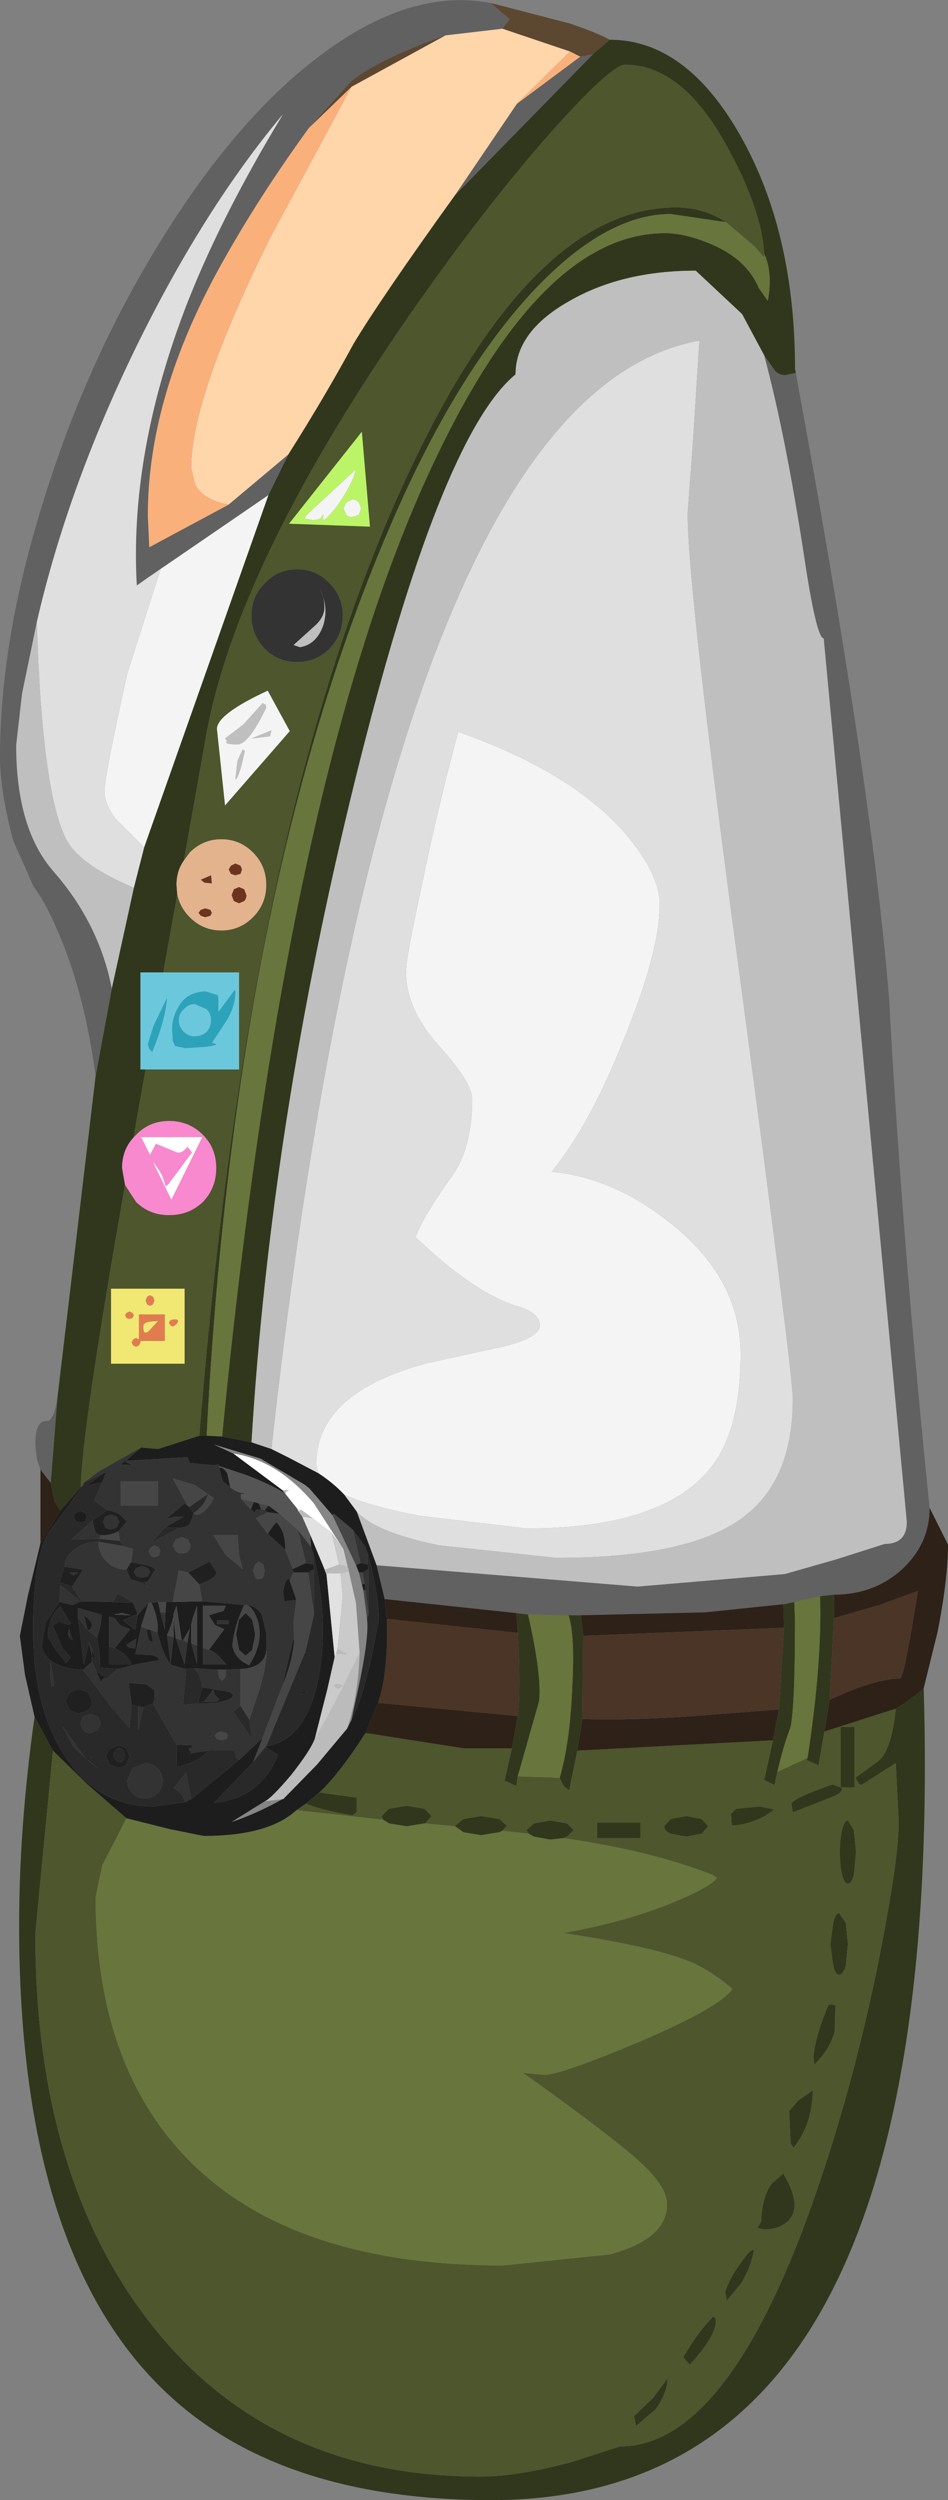 <?xml version="1.0" encoding="UTF-8" standalone="no"?>
<svg xmlns:ffdec="https://www.free-decompiler.com/flash" xmlns:xlink="http://www.w3.org/1999/xlink" ffdec:objectType="shape" height="169.95px" width="64.45px" xmlns="http://www.w3.org/2000/svg">
  <rect width="100%" height="100%" fill="#808080" stroke="none"/>
  <g transform="matrix(1.0, 0.0, 0.0, 1.0, 26.55, 125.5)">
    <path d="M7.6 -123.55 L8.1 -124.2 6.8 -125.3 12.2 -123.9 Q14.1 -123.25 14.9 -122.8 L13.75 -121.8 12.9 -121.65 12.2 -122.0 7.6 -123.55 M-5.55 -116.8 L-2.7 -119.95 Q-0.9 -121.45 3.75 -123.1 L-2.65 -119.6 -5.55 -116.8" fill="#5c4730" fill-rule="evenodd" stroke="none"/>
    <path d="M7.6 -123.55 L12.2 -122.0 8.6 -118.45 4.4 -112.25 Q-0.6 -105.3 -2.5 -102.15 -4.45 -98.55 -6.95 -94.6 L-11.0 -91.2 Q-12.75 -91.5 -13.3 -92.6 L-13.55 -93.7 Q-13.55 -98.5 -8.2 -109.3 L-2.65 -119.6 3.75 -123.1 7.6 -123.55" fill="#ffd5aa" fill-rule="evenodd" stroke="none"/>
    <path d="M13.75 -121.8 L14.9 -122.8 Q20.1 -122.8 23.8 -116.25 27.5 -109.7 27.5 -100.4 L27.55 -100.2 27.55 -100.15 26.85 -100.0 Q26.35 -100.0 26.1 -100.35 L25.4 -101.35 23.9 -104.15 20.75 -107.1 Q15.7 -107.1 12.1 -105.0 8.5 -102.95 8.5 -100.05 3.35 -95.8 -2.4 -72.5 -8.15 -49.2 -9.45 -27.45 L-11.45 -27.85 Q-7.05 -73.35 3.15 -94.5 10.4 -109.65 18.65 -109.65 20.05 -109.65 21.8 -108.9 24.2 -107.9 25.05 -105.9 L25.65 -105.05 Q26.0 -107.0 25.4 -108.25 25.25 -111.2 22.9 -115.5 19.85 -121.1 15.95 -121.1 15.0 -121.1 10.9 -116.5 6.5 -111.5 1.9 -104.95 -10.7 -87.0 -12.65 -74.85 L-14.05 -67.0 Q-14.55 -66.3 -14.55 -65.35 L-14.5 -64.7 -15.45 -59.4 -17.0 -59.4 -17.0 -52.8 -16.65 -52.8 -17.3 -49.2 -17.45 -48.2 Q-18.25 -47.35 -18.25 -46.1 L-18.05 -44.95 Q-21.05 -27.9 -21.05 -24.4 L-22.45 -22.8 -22.85 -23.45 -23.1 -24.7 -22.65 -30.45 -20.05 -52.35 -18.95 -58.3 -17.45 -65.15 -16.75 -67.9 -8.3 -91.85 -6.95 -94.6 Q-4.45 -98.55 -2.5 -102.15 -0.6 -105.3 4.4 -112.25 L13.75 -121.8 M-13.0 -27.9 Q-9.75 -68.7 0.45 -91.65 9.2 -111.4 19.4 -111.4 21.15 -111.4 22.55 -110.55 22.65 -110.5 22.8 -110.4 L19.05 -110.95 Q14.55 -110.95 9.55 -105.55 4.3 -99.85 -0.1 -89.55 -10.6 -65.05 -12.5 -27.9 L-13.0 -27.9 M12.95 -15.7 L13.1 -14.3 13.05 -8.65 12.7 -6.5 12.15 -3.8 11.8 -4.05 11.5 -4.65 Q12.2 -7.05 12.35 -10.75 12.55 -14.35 12.1 -15.7 L12.95 -15.7 M26.75 -14.85 L26.7 -16.45 27.45 -16.6 27.5 -15.4 Q27.5 -9.6 27.2 -8.1 26.7 -6.8 26.3 -5.05 L26.1 -4.15 25.4 -4.5 26.0 -7.2 26.4 -9.3 26.75 -14.85 M8.55 -15.85 L9.35 -15.75 Q10.3 -11.6 10.1 -9.85 L8.65 -4.75 8.55 -4.1 7.75 -4.45 8.25 -6.65 8.65 -8.85 Q8.85 -10.65 8.65 -14.5 L8.55 -15.85 M2.35 -1.55 L2.3 -1.55 1.1 -1.35 -0.1 -1.55 -0.5 -1.8 -0.6 -2.05 -0.1 -2.55 1.1 -2.75 2.3 -2.55 2.8 -2.05 2.35 -1.55 M11.75 -0.55 L10.85 -0.45 9.75 -0.65 9.4 -0.85 9.25 -1.1 9.75 -1.55 10.85 -1.75 12.0 -1.55 12.45 -1.1 12.0 -0.65 11.75 -0.55 M7.6 -1.05 L7.4 -0.95 6.15 -0.75 4.95 -0.95 4.4 -1.35 4.4 -1.4 4.95 -1.85 6.15 -2.05 7.4 -1.85 7.9 -1.4 7.6 -1.05 M-4.85 -3.65 L-2.3 -3.3 -2.3 -2.3 -2.6 -2.1 Q-4.9 -2.5 -5.75 -2.9 L-4.85 -3.65 M19.05 -1.85 L20.1 -2.05 21.15 -1.85 21.6 -1.35 21.15 -0.85 20.1 -0.65 19.05 -0.85 Q18.6 -1.05 18.6 -1.35 L19.05 -1.85 M14.05 -0.55 L14.05 -1.6 17.0 -1.6 17.0 -0.55 14.05 -0.55 M30.15 -17.1 L30.15 -15.5 29.85 -9.95 29.5 -7.8 29.1 -5.5 28.3 -5.85 28.35 -6.0 Q29.35 -12.55 29.2 -17.0 L30.15 -17.1 M34.35 -9.35 Q35.45 -10.0 36.25 -10.75 37.05 17.4 29.55 31.1 22.25 44.45 6.85 44.45 -7.85 44.45 -15.6 36.8 -25.25 27.3 -25.25 5.4 -25.25 -1.35 -24.2 -8.8 L-22.95 -6.5 -24.15 5.95 Q-24.15 22.2 -16.5 32.2 -8.35 42.85 6.1 42.85 8.65 42.85 12.35 41.85 L15.6 40.8 Q23.4 40.8 29.6 21.55 31.8 14.8 33.3 7.2 34.55 0.8 34.55 -1.65 L34.35 -5.65 32.0 -4.15 31.85 -4.25 31.6 -4.65 33.05 -5.7 Q34.05 -6.35 34.35 -9.35 M23.15 -2.2 L23.5 -2.55 25.1 -2.7 26.1 -2.5 25.45 -2.05 Q24.3 -1.45 23.2 -1.4 L23.15 -2.2 M30.7 -1.1 Q30.85 -1.75 31.1 -1.75 L31.5 -1.1 31.65 0.4 31.5 1.95 Q31.35 2.55 31.1 2.55 30.85 2.55 30.7 1.95 30.55 1.3 30.55 0.4 30.55 -0.5 30.7 -1.1 M30.6 -8.1 L31.55 -8.1 31.55 -4.0 30.6 -4.0 30.6 -8.1 M27.35 -2.3 L27.25 -2.9 Q27.45 -3.3 30.05 -4.2 L30.6 -4.0 Q30.9 -3.75 30.15 -3.4 L27.35 -2.3 M21.95 31.95 L22.1 32.1 Q22.3 33.1 20.35 35.25 L19.9 34.75 Q20.8 33.15 21.95 31.95 M23.85 29.7 L22.85 30.9 22.75 30.3 Q23.05 29.35 23.8 28.35 24.45 27.35 24.7 27.45 24.55 28.5 23.85 29.7 M16.7 39.4 L16.55 38.75 17.85 37.5 18.85 36.15 Q18.8 37.25 18.0 38.3 L16.7 39.4 M25.9 22.95 L26.7 22.25 Q28.1 24.6 26.95 25.55 26.35 26.05 25.4 26.05 L24.95 25.95 25.2 25.5 Q25.25 23.85 25.9 22.95 M27.1 18.0 L27.7 17.3 28.7 16.6 Q28.7 18.85 27.4 20.5 L27.2 20.2 27.1 18.0 M29.8 10.75 L30.25 10.8 30.2 12.55 Q29.9 13.8 28.8 14.85 L28.75 14.3 Q28.9 12.8 29.8 10.75 M30.5 4.55 L30.95 5.2 31.1 6.65 30.95 8.15 Q30.75 8.75 30.5 8.75 30.25 8.75 30.1 8.15 L29.9 6.65 30.1 5.2 Q30.25 4.55 30.5 4.55" fill="#31371c" fill-rule="evenodd" stroke="none"/>
    <path d="M-14.05 -67.0 L-12.65 -74.85 Q-10.7 -87.0 1.9 -104.95 6.5 -111.5 10.9 -116.5 15.0 -121.1 15.95 -121.1 19.85 -121.1 22.9 -115.5 25.25 -111.2 25.4 -108.25 L25.4 -108.0 24.75 -108.75 22.8 -110.4 Q22.65 -110.5 22.55 -110.55 21.15 -111.4 19.4 -111.4 9.2 -111.4 0.45 -91.65 -9.75 -68.7 -13.0 -27.9 L-15.8 -27.0 -16.95 -27.1 -19.8 -25.5 -20.6 -24.9 -21.0 -24.55 -20.8 -24.65 -21.05 -24.4 Q-21.05 -27.9 -18.05 -44.95 L-17.3 -43.8 Q-16.4 -42.9 -15.05 -42.9 -13.7 -42.9 -12.75 -43.8 -11.85 -44.75 -11.85 -46.1 -11.85 -47.45 -12.75 -48.35 -13.7 -49.3 -15.05 -49.3 -16.4 -49.3 -17.3 -48.35 L-17.45 -48.2 -17.3 -49.2 -16.65 -52.8 -10.3 -52.8 -10.3 -59.4 -15.45 -59.4 -14.5 -64.7 Q-14.3 -63.8 -13.65 -63.15 -12.75 -62.25 -11.5 -62.25 -10.25 -62.25 -9.35 -63.15 -8.45 -64.05 -8.45 -65.35 -8.45 -66.65 -9.35 -67.55 -10.25 -68.45 -11.5 -68.45 -12.75 -68.45 -13.65 -67.55 L-14.05 -67.0 M11.5 -4.65 L11.8 -4.05 12.15 -3.8 12.7 -6.5 26.0 -7.2 25.4 -4.5 26.1 -4.15 26.3 -5.05 28.35 -6.0 28.3 -5.85 29.1 -5.5 29.5 -7.8 34.35 -9.35 Q34.05 -6.35 33.05 -5.7 L31.6 -4.65 31.85 -4.25 32.0 -4.15 34.35 -5.65 34.55 -1.65 Q34.55 0.8 33.3 7.2 31.8 14.8 29.6 21.55 23.4 40.8 15.6 40.8 L12.35 41.85 Q8.65 42.85 6.1 42.85 -8.35 42.85 -16.5 32.2 -24.15 22.2 -24.15 5.95 L-22.95 -6.5 -20.6 -4.2 -17.95 -1.9 -19.6 1.3 -20.05 3.45 Q-20.05 14.7 -13.95 21.1 -6.9 28.5 7.65 28.5 L14.9 27.75 Q18.8 26.7 18.8 24.35 18.8 23.15 17.0 21.5 15.1 19.75 9.0 15.4 L10.5 15.55 Q11.8 15.45 16.9 13.3 22.4 10.95 23.25 9.7 21.9 8.55 20.6 7.95 18.3 6.9 11.75 5.9 16.25 5.1 19.5 3.7 21.75 2.75 22.2 2.15 L21.9 1.95 Q17.7 0.3 11.75 -0.55 L12.0 -0.65 12.45 -1.1 12.0 -1.55 10.85 -1.75 9.75 -1.55 9.25 -1.1 9.4 -0.85 8.5 -0.95 7.6 -1.05 7.9 -1.4 7.4 -1.85 6.15 -2.05 4.95 -1.85 4.4 -1.4 4.4 -1.35 2.35 -1.55 2.8 -2.05 2.3 -2.55 1.1 -2.75 -0.1 -2.55 -0.6 -2.05 -0.5 -1.8 -6.4 -2.45 -5.75 -2.9 Q-4.9 -2.5 -2.6 -2.1 L-2.3 -2.3 -2.3 -3.3 -4.85 -3.65 Q-3.5 -4.9 -1.7 -7.7 L5.0 -6.65 8.25 -6.65 7.75 -4.45 8.55 -4.1 8.65 -4.75 11.5 -4.65 M14.05 -0.55 L17.0 -0.55 17.0 -1.6 14.05 -1.6 14.05 -0.55 M19.05 -1.85 L18.6 -1.35 Q18.6 -1.05 19.05 -0.85 L20.1 -0.65 21.15 -0.85 21.6 -1.35 21.15 -1.85 20.1 -2.05 19.05 -1.85 M23.15 -2.2 L23.2 -1.4 Q24.3 -1.45 25.45 -2.05 L26.1 -2.5 25.1 -2.7 23.5 -2.55 23.15 -2.2 M27.35 -2.3 L30.15 -3.4 Q30.9 -3.75 30.6 -4.0 L30.05 -4.2 Q27.45 -3.3 27.25 -2.9 L27.35 -2.3 M30.6 -8.1 L30.6 -4.0 31.55 -4.0 31.55 -8.1 30.6 -8.1 M30.7 -1.1 Q30.55 -0.5 30.55 0.4 30.55 1.3 30.7 1.95 30.85 2.55 31.1 2.55 31.35 2.55 31.5 1.95 L31.65 0.4 31.5 -1.1 31.1 -1.75 Q30.85 -1.75 30.7 -1.1 M30.5 4.55 Q30.25 4.55 30.1 5.2 L29.9 6.65 30.1 8.15 Q30.25 8.75 30.5 8.75 30.75 8.75 30.95 8.15 L31.1 6.65 30.95 5.2 30.5 4.55 M29.8 10.75 Q28.9 12.8 28.75 14.3 L28.8 14.85 Q29.9 13.8 30.2 12.55 L30.25 10.8 29.8 10.75 M27.1 18.0 L27.2 20.2 27.4 20.5 Q28.7 18.85 28.7 16.6 L27.7 17.3 27.1 18.0 M25.9 22.95 Q25.25 23.85 25.2 25.5 L24.95 25.95 25.4 26.05 Q26.35 26.05 26.95 25.55 28.1 24.6 26.7 22.25 L25.9 22.95 M16.7 39.4 L18.0 38.3 Q18.8 37.25 18.85 36.15 L17.85 37.5 16.55 38.75 16.7 39.4 M23.85 29.7 Q24.55 28.5 24.7 27.45 24.45 27.35 23.8 28.35 23.05 29.35 22.75 30.3 L22.85 30.9 23.85 29.7 M21.95 31.95 Q20.8 33.15 19.9 34.75 L20.35 35.25 Q22.3 33.1 22.1 32.1 L21.95 31.95 M-1.95 -96.15 L-6.9 -89.9 -1.4 -89.7 -1.95 -96.15 M-4.15 -85.85 Q-5.05 -86.8 -6.35 -86.8 -7.65 -86.8 -8.55 -85.85 -9.45 -84.95 -9.45 -83.65 -9.45 -82.35 -8.55 -81.4 -7.65 -80.5 -6.35 -80.5 -5.05 -80.5 -4.15 -81.4 -3.25 -82.35 -3.25 -83.65 -3.25 -84.95 -4.15 -85.85 M-8.35 -78.55 Q-11.8 -76.95 -11.8 -75.95 L-11.25 -70.75 -6.85 -75.8 -8.35 -78.55 M-14.0 -37.9 L-19.0 -37.9 -19.0 -32.8 -14.0 -32.8 -14.0 -37.9" fill="#4d562c" fill-rule="evenodd" stroke="none"/>
    <path d="M22.8 -110.4 L24.75 -108.75 25.4 -108.0 25.4 -108.25 Q26.0 -107.0 25.65 -105.05 L25.05 -105.9 Q24.2 -107.9 21.8 -108.9 20.05 -109.65 18.65 -109.65 10.4 -109.65 3.15 -94.5 -7.05 -73.35 -11.45 -27.85 L-12.5 -27.9 Q-10.6 -65.05 -0.1 -89.55 4.3 -99.85 9.55 -105.55 14.55 -110.95 19.05 -110.95 L22.8 -110.4 M12.1 -15.7 Q12.55 -14.35 12.35 -10.75 12.2 -7.05 11.5 -4.65 L8.65 -4.75 10.1 -9.85 Q10.3 -11.6 9.35 -15.75 L12.1 -15.7 M-0.5 -1.8 L-0.1 -1.55 1.1 -1.35 2.3 -1.55 2.35 -1.55 4.4 -1.35 4.95 -0.95 6.15 -0.75 7.4 -0.95 7.6 -1.05 8.5 -0.95 9.4 -0.85 9.75 -0.65 10.85 -0.45 11.75 -0.55 Q17.7 0.3 21.9 1.95 L22.2 2.15 Q21.75 2.75 19.5 3.7 16.25 5.1 11.75 5.9 18.3 6.9 20.6 7.95 21.9 8.55 23.25 9.7 22.4 10.95 16.9 13.3 11.8 15.45 10.5 15.55 L9.0 15.4 Q15.1 19.75 17.0 21.5 18.8 23.15 18.8 24.35 18.8 26.7 14.9 27.75 L7.65 28.5 Q-6.9 28.5 -13.95 21.1 -20.05 14.7 -20.05 3.45 L-19.6 1.3 -17.95 -1.9 -14.95 -1.15 -12.7 -0.7 Q-8.3 -0.7 -6.4 -2.45 L-0.5 -1.8 M29.2 -17.0 Q29.35 -12.55 28.35 -6.0 L26.3 -5.05 Q26.7 -6.8 27.2 -8.1 27.5 -9.6 27.5 -15.4 L27.45 -16.6 29.2 -17.0" fill="#68753c" fill-rule="evenodd" stroke="none"/>
    <path d="M-16.4 -86.3 L-8.3 -91.85 -16.75 -67.9 -18.7 -69.85 Q-19.45 -70.9 -19.45 -71.7 -19.45 -72.7 -17.9 -79.7 L-15.65 -86.75 -16.4 -86.3 M-4.9 -25.35 L-5.05 -25.95 Q-5.05 -30.85 2.55 -32.85 L7.8 -34.0 Q10.15 -34.6 10.15 -35.4 10.15 -36.25 8.65 -36.7 5.75 -37.55 1.7 -41.4 2.2 -42.8 4.25 -45.65 5.55 -47.55 5.55 -50.8 5.55 -51.9 3.3 -54.4 1.05 -56.9 1.05 -59.45 1.05 -60.35 2.1 -65.2 3.2 -70.55 4.6 -75.75 12.3 -73.05 15.95 -68.85 18.3 -66.1 18.3 -64.0 18.3 -60.85 15.9 -54.95 13.55 -49.0 10.95 -45.85 15.2 -45.45 19.1 -42.3 23.8 -38.55 23.8 -33.45 23.8 -28.25 21.75 -25.7 18.45 -21.6 9.25 -21.6 L2.05 -22.45 Q-1.4 -23.1 -3.15 -23.9 -3.9 -24.7 -4.9 -25.35 M-2.15 -91.35 L-2.0 -90.95 -2.15 -90.5 -2.6 -90.35 Q-2.85 -90.35 -3.0 -90.5 L-3.2 -90.95 -3.0 -91.35 -2.6 -91.55 Q-2.35 -91.55 -2.15 -91.35 M-5.85 -90.25 L-5.7 -90.5 -2.35 -93.6 Q-2.45 -93.05 -3.05 -92.0 -3.75 -90.8 -4.5 -90.15 L-4.6 -90.25 -4.55 -90.5 -4.6 -90.5 Q-4.7 -90.15 -5.3 -90.15 L-5.85 -90.25 M-10.4 -74.9 Q-9.65 -74.9 -8.45 -77.4 L-8.5 -77.6 -8.7 -77.7 -10.0 -76.25 -11.25 -75.3 -11.1 -75.15 Q-11.4 -74.9 -10.4 -74.9 M-10.05 -74.55 L-10.4 -73.8 -10.55 -72.5 Q-10.4 -72.55 -10.15 -73.4 L-9.9 -74.45 -10.05 -74.55 M-8.2 -75.45 L-8.1 -75.85 -9.45 -75.3 -8.2 -75.45 M-8.35 -78.55 L-6.85 -75.8 -11.25 -70.75 -11.8 -75.95 Q-11.8 -76.95 -8.35 -78.55" fill="#f4f4f4" fill-rule="evenodd" stroke="none"/>
    <path d="M6.8 -125.3 L8.1 -124.2 7.6 -123.55 3.75 -123.1 Q-0.9 -121.45 -2.7 -119.95 L-5.55 -116.8 Q-9.0 -112.05 -11.55 -107.45 -16.5 -98.55 -16.5 -90.45 L-16.4 -88.3 -11.0 -91.2 -6.95 -94.6 -8.3 -91.85 -16.4 -86.3 -17.25 -85.7 Q-17.75 -94.45 -14.05 -104.3 -11.7 -110.5 -7.3 -117.75 -12.7 -111.3 -17.3 -101.9 -21.95 -92.35 -24.05 -83.2 L-25.05 -78.35 -25.45 -74.85 Q-25.45 -69.15 -22.9 -66.25 -19.8 -62.7 -18.95 -58.3 L-20.05 -52.35 Q-20.8 -58.0 -22.6 -62.15 -23.5 -64.25 -24.25 -65.2 L-25.65 -68.35 Q-26.55 -71.75 -26.55 -74.05 -26.55 -82.15 -23.5 -91.75 -20.6 -101.05 -15.7 -109.0 -10.6 -117.3 -4.95 -121.6 1.25 -126.35 6.8 -125.3 M12.9 -121.65 L13.75 -121.8 4.4 -112.25 8.6 -118.45 12.9 -121.65 M25.4 -101.35 L26.1 -100.35 Q26.35 -100.0 26.85 -100.0 L27.55 -100.15 Q32.75 -72.0 33.9 -57.55 34.8 -40.95 36.65 -23.0 36.65 -20.55 34.75 -18.8 32.85 -17.1 30.15 -17.1 L29.2 -17.0 27.45 -16.6 26.7 -16.45 21.4 -15.9 12.95 -15.7 12.1 -15.7 9.35 -15.75 8.55 -15.85 -0.4 -16.8 -0.95 -19.1 16.8 -17.65 26.8 -18.5 30.3 -19.5 33.6 -20.55 Q35.1 -20.55 35.1 -22.05 L29.45 -82.1 Q28.95 -82.1 28.1 -87.8 26.85 -95.95 25.4 -101.35 M-23.8 -25.6 L-24.05 -26.35 -24.15 -27.3 Q-24.15 -28.95 -23.4 -28.9 -22.9 -28.85 -22.65 -30.45 L-23.1 -24.7 -23.8 -25.6" fill="#616161" fill-rule="evenodd" stroke="none"/>
    <path d="M13.1 -14.3 L12.95 -15.7 21.4 -15.9 26.7 -16.45 26.75 -14.85 13.1 -14.3 M12.7 -6.5 L13.05 -8.65 Q15.7 -8.55 19.95 -8.8 L26.4 -9.3 26.0 -7.2 12.7 -6.5 M8.55 -15.85 L8.65 -14.5 -0.25 -15.45 -0.4 -16.8 8.55 -15.85 M8.65 -8.85 L8.25 -6.65 5.0 -6.65 -1.7 -7.7 -0.85 -9.75 8.65 -8.85 M36.65 -23.0 L37.9 -20.5 Q37.9 -18.2 37.2 -14.6 L36.25 -10.75 Q35.45 -10.0 34.35 -9.35 L29.5 -7.8 29.85 -9.95 Q32.95 -11.4 34.65 -11.4 34.95 -11.6 35.85 -17.35 L33.25 -16.4 30.15 -15.5 30.15 -17.1 Q32.85 -17.1 34.75 -18.8 36.65 -20.55 36.65 -23.0 M-23.8 -20.6 L-23.8 -25.6 -23.1 -24.7 -22.85 -23.45 -22.45 -22.8 -23.8 -20.6" fill="#2e2118" fill-rule="evenodd" stroke="none"/>
    <path d="M13.05 -8.65 L13.1 -14.3 26.75 -14.85 26.4 -9.3 19.95 -8.8 Q15.7 -8.55 13.05 -8.65 M8.65 -14.5 Q8.85 -10.65 8.65 -8.85 L-0.85 -9.75 Q-0.15 -11.8 -0.25 -15.45 L8.65 -14.5 M30.15 -15.5 L33.25 -16.4 35.85 -17.35 Q34.95 -11.6 34.65 -11.4 32.95 -11.4 29.85 -9.95 L30.15 -15.5" fill="#4a3526" fill-rule="evenodd" stroke="none"/>
    <path d="M12.2 -122.0 L12.9 -121.65 8.6 -118.45 12.2 -122.0 M-11.0 -91.2 L-16.4 -88.3 -16.5 -90.45 Q-16.5 -98.55 -11.55 -107.45 -9.0 -112.05 -5.55 -116.8 L-2.65 -119.6 -8.2 -109.3 Q-13.55 -98.5 -13.55 -93.7 L-13.3 -92.6 Q-12.75 -91.5 -11.0 -91.2" fill="#f9b07b" fill-rule="evenodd" stroke="none"/>
    <path d="M-24.05 -83.2 Q-21.95 -92.35 -17.3 -101.9 -12.7 -111.3 -7.3 -117.75 -11.7 -110.5 -14.05 -104.3 -17.75 -94.45 -17.25 -85.7 L-16.4 -86.3 -15.65 -86.75 -17.9 -79.7 Q-19.45 -72.7 -19.45 -71.7 -19.45 -70.9 -18.7 -69.85 L-16.75 -67.9 -17.45 -65.15 Q-21.25 -66.75 -22.1 -68.55 -23.7 -71.8 -24.05 -83.2 M-3.15 -23.9 Q-1.4 -23.1 2.05 -22.45 L9.25 -21.6 Q18.45 -21.6 21.75 -25.7 23.8 -28.25 23.8 -33.45 23.8 -38.55 19.1 -42.3 15.2 -45.45 10.95 -45.85 13.55 -49.0 15.9 -54.95 18.3 -60.85 18.3 -64.0 18.3 -66.1 15.95 -68.85 12.3 -73.05 4.6 -75.75 3.2 -70.55 2.1 -65.2 1.05 -60.35 1.05 -59.45 1.05 -56.9 3.3 -54.4 5.55 -51.9 5.55 -50.8 5.55 -47.55 4.25 -45.65 2.2 -42.8 1.7 -41.4 5.75 -37.55 8.65 -36.7 10.15 -36.25 10.15 -35.4 10.15 -34.6 7.8 -34.0 L2.55 -32.85 Q-5.05 -30.85 -5.05 -25.95 L-4.9 -25.35 -6.9 -26.4 -8.1 -27.0 Q-4.3 -61.35 2.75 -80.35 10.2 -100.4 21.0 -102.35 L20.55 -95.3 20.2 -90.6 Q20.2 -85.4 23.8 -58.75 27.35 -32.1 27.35 -30.4 27.35 -24.7 23.75 -22.2 20.05 -19.6 11.3 -19.6 L3.3 -20.45 Q-1.05 -21.35 -2.3 -22.75 L-3.15 -23.9" fill="#dfdfdf" fill-rule="evenodd" stroke="none"/>
    <path d="M-18.95 -58.3 Q-19.8 -62.7 -22.9 -66.25 -25.45 -69.15 -25.45 -74.85 L-25.05 -78.35 -24.05 -83.2 Q-23.7 -71.8 -22.1 -68.55 -21.25 -66.75 -17.45 -65.15 L-18.95 -58.3 M-9.45 -27.45 Q-8.15 -49.2 -2.4 -72.5 3.35 -95.8 8.5 -100.05 8.5 -102.95 12.1 -105.0 15.7 -107.1 20.75 -107.1 L23.9 -104.15 25.4 -101.35 Q26.85 -95.95 28.1 -87.8 28.95 -82.1 29.45 -82.1 L35.1 -22.05 Q35.1 -20.55 33.6 -20.55 L30.3 -19.5 26.8 -18.5 16.8 -17.65 -0.95 -19.1 -2.3 -22.75 Q-1.05 -21.35 3.3 -20.45 L11.3 -19.6 Q20.05 -19.6 23.75 -22.2 27.35 -24.7 27.35 -30.4 27.35 -32.1 23.8 -58.75 20.2 -85.4 20.2 -90.6 L20.55 -95.3 21.0 -102.35 Q10.2 -100.4 2.75 -80.35 -4.3 -61.35 -8.1 -27.0 L-9.45 -27.45 M-10.4 -74.9 Q-11.4 -74.9 -11.1 -75.15 L-11.25 -75.3 -10.0 -76.25 -8.7 -77.7 -8.5 -77.6 -8.45 -77.4 Q-9.65 -74.9 -10.4 -74.9 M-4.65 -85.1 L-4.8 -85.45 Q-4.2 -84.3 -4.55 -83.05 -5.0 -81.7 -6.15 -81.5 L-6.6 -81.65 -5.05 -83.05 Q-4.5 -83.6 -4.5 -84.2 -4.5 -84.8 -4.65 -85.1 M-8.2 -75.45 L-9.45 -75.3 -8.1 -75.85 -8.2 -75.45 M-10.05 -74.55 L-9.9 -74.45 -10.15 -73.4 Q-10.4 -72.55 -10.55 -72.5 L-10.4 -73.8 -10.05 -74.55" fill="#bfbfbf" fill-rule="evenodd" stroke="none"/>
    <path d="M-5.85 -90.25 L-5.3 -90.15 Q-4.7 -90.15 -4.6 -90.5 L-4.55 -90.5 -4.6 -90.25 -4.5 -90.15 Q-3.75 -90.8 -3.05 -92.0 -2.45 -93.05 -2.35 -93.6 L-5.7 -90.5 -5.85 -90.25 M-2.15 -91.35 Q-2.35 -91.55 -2.6 -91.55 L-3.0 -91.35 -3.2 -90.95 -3.0 -90.5 Q-2.85 -90.35 -2.6 -90.35 L-2.15 -90.5 -2.0 -90.95 -2.15 -91.35 M-1.95 -96.15 L-1.4 -89.7 -6.9 -89.9 -1.95 -96.15" fill="#bcf468" fill-rule="evenodd" stroke="none"/>
    <path d="M-20.6 -24.9 L-19.8 -25.5 -16.95 -27.1 -17.95 -26.25 -18.05 -26.2 -18.35 -25.95 -17.5 -25.9 Q-18.1 -26.1 -18.0 -26.2 L-13.8 -26.45 -13.65 -26.05 -12.0 -25.9 -11.7 -25.95 -11.65 -25.85 -11.65 -25.75 -11.4 -24.8 -10.9 -24.4 Q-10.4 -24.0 -9.9 -24.0 L-10.0 -23.95 Q-10.25 -24.0 -10.15 -23.6 L-9.5 -22.9 -9.0 -22.5 Q-9.5 -22.9 -8.8 -22.9 L-8.55 -22.85 -8.35 -22.7 -9.15 -22.3 -8.35 -21.25 -7.15 -20.15 -6.65 -18.85 -6.6 -18.6 -6.85 -18.05 -6.9 -18.2 Q-7.2 -18.1 -7.3 -17.25 L-7.2 -16.65 -6.4 -16.75 -6.6 -15.2 -6.55 -14.0 -6.6 -14.1 -7.35 -10.9 -8.7 -7.35 -10.25 -5.9 Q-10.4 -5.85 -10.5 -6.05 L-10.6 -6.5 -12.35 -6.5 -13.05 -6.4 -13.6 -6.3 -13.55 -6.45 -13.7 -6.5 -13.7 -6.65 -13.5 -6.7 -13.45 -6.75 -13.45 -6.85 -14.55 -6.9 -16.15 -9.7 -16.05 -10.0 -16.05 -10.6 -16.6 -11.0 -17.8 -11.1 -17.6 -9.6 -17.75 -8.05 -18.9 -9.35 -20.9 -12.0 -20.3 -12.55 -20.0 -11.9 -19.7 -11.15 Q-19.55 -11.5 -19.3 -11.4 L-18.55 -12.05 -17.15 -12.4 -15.7 -12.65 Q-15.9 -13.0 -16.45 -13.0 L-17.35 -13.05 -16.95 -14.95 -16.55 -14.75 Q-16.55 -14.15 -16.35 -13.95 L-16.15 -13.9 -16.3 -14.7 -15.85 -14.55 Q-15.35 -12.65 -14.85 -12.3 L-13.9 -12.05 -14.1 -9.6 -13.1 -9.7 -11.85 -9.75 Q-11.05 -9.9 -10.8 -10.1 -10.55 -10.3 -11.0 -10.5 L-12.8 -10.8 Q-12.9 -11.75 -13.4 -12.1 L-11.75 -12.0 -11.65 -11.45 -11.45 -11.25 -11.25 -11.45 Q-11.15 -11.7 -11.2 -12.0 L-10.2 -12.05 -10.2 -9.55 -10.7 -9.15 -9.4 -7.3 -9.6 -8.6 -8.85 -10.85 Q-8.35 -12.75 -8.45 -13.35 L-8.45 -14.45 -8.75 -15.75 -8.95 -16.0 Q-9.35 -16.4 -9.9 -16.4 L-9.95 -16.4 -12.8 -16.65 -13.0 -17.8 -12.4 -18.05 Q-11.8 -18.35 -11.85 -18.65 L-12.3 -19.35 -13.75 -18.6 -14.4 -18.75 -14.8 -16.6 -15.25 -16.6 -15.8 -16.6 -16.25 -16.55 -16.45 -16.55 -17.2 -15.7 -17.2 -15.8 -17.5 -16.55 -18.55 -17.2 -18.85 -16.6 -21.0 -16.65 -21.65 -17.65 -20.9 -18.8 -22.15 -19.0 Q-22.15 -19.7 -21.45 -20.2 -20.8 -20.7 -19.85 -20.7 -19.85 -19.9 -19.3 -19.35 -18.75 -18.8 -17.95 -18.8 L-17.65 -18.15 -16.9 -17.9 -16.4 -17.55 Q-16.85 -17.9 -16.5 -18.0 L-16.0 -18.8 Q-16.05 -18.95 -16.55 -19.1 L-17.65 -19.3 -17.5 -20.2 -18.15 -20.4 -18.4 -20.75 -18.5 -21.4 -17.95 -22.05 Q-18.35 -22.7 -19.25 -22.85 L-20.15 -23.5 -19.6 -24.75 -19.35 -25.45 -20.65 -24.8 -20.6 -24.9 M-4.65 -85.1 Q-4.5 -84.8 -4.5 -84.2 -4.5 -83.6 -5.05 -83.05 L-6.6 -81.65 -6.15 -81.5 Q-5.0 -81.7 -4.55 -83.05 -4.2 -84.3 -4.8 -85.45 L-4.65 -85.1 M-4.15 -85.85 Q-3.25 -84.95 -3.25 -83.65 -3.25 -82.35 -4.15 -81.4 -5.05 -80.5 -6.35 -80.5 -7.65 -80.5 -8.55 -81.4 -9.45 -82.35 -9.45 -83.65 -9.45 -84.95 -8.55 -85.85 -7.65 -86.8 -6.35 -86.8 -5.05 -86.8 -4.15 -85.85 M-18.35 -24.8 L-18.35 -23.15 -15.8 -23.15 -15.8 -24.8 -18.35 -24.8 M-2.55 -21.5 L-1.7 -20.35 -1.55 -19.9 -1.55 -19.15 -2.05 -19.25 -2.55 -21.5 M-5.4 -20.35 L-5.25 -19.9 -5.25 -19.15 -5.75 -19.25 -6.3 -21.5 -5.4 -20.35 M-13.55 -3.2 L-13.95 -3.0 Q-14.15 -3.65 -14.75 -3.95 L-13.9 -5.0 -13.55 -3.2 M-21.85 -18.6 L-21.25 -18.6 -21.55 -18.4 -21.85 -18.6 M-21.25 -15.55 L-21.25 -16.2 -19.65 -15.75 Q-19.65 -15.25 -19.8 -14.65 L-19.95 -14.15 -20.55 -14.65 Q-19.95 -15.1 -20.85 -15.7 L-20.6 -14.75 -20.6 -14.7 -20.8 -14.95 -21.25 -15.55 M-22.5 -16.6 L-22.45 -17.75 -21.15 -16.7 -21.65 -16.4 -22.5 -16.6 M-21.85 -14.75 L-21.8 -14.1 -21.95 -14.45 -21.85 -14.75 M-20.35 -13.1 L-20.5 -13.85 -20.3 -13.45 -20.3 -13.4 -20.3 -13.15 -20.35 -13.1 M-23.05 -10.9 L-23.15 -11.6 -23.1 -12.5 -22.85 -10.9 -23.05 -10.9 M-21.1 -8.35 L-20.9 -8.8 -20.4 -9.0 -19.9 -8.8 -19.7 -8.35 -19.9 -7.9 -20.4 -7.7 Q-20.7 -7.7 -20.9 -7.9 L-21.1 -8.35 M-21.55 -6.75 L-22.3 -8.15 -20.7 -5.95 -21.55 -6.75 M-20.65 -5.9 L-20.55 -5.85 -19.85 -5.25 -20.65 -5.9 M-1.75 -17.85 L-1.9 -18.6 -1.5 -18.85 -1.5 -15.75 -1.7 -17.4 -1.75 -17.85 M-9.2 -19.15 L-9.35 -18.75 -9.2 -18.3 Q-9.1 -18.15 -8.95 -18.15 -8.8 -18.15 -8.65 -18.3 L-8.55 -18.75 -8.65 -19.15 -8.95 -19.35 -9.2 -19.15 M-5.2 -18.85 L-5.2 -15.75 -5.6 -18.6 -5.2 -18.85 M-14.35 -21.65 Q-13.95 -21.65 -13.65 -21.9 L-13.4 -22.6 Q-12.8 -22.3 -12.0 -23.65 L-13.3 -24.55 -14.8 -25.0 -13.8 -23.15 -14.0 -23.3 -15.25 -22.25 -14.7 -22.4 -14.05 -22.4 -15.35 -21.65 -16.25 -20.65 -14.35 -21.65 M-10.4 -21.15 L-12.05 -21.15 -11.2 -19.8 -10.05 -18.85 -10.3 -19.8 -10.4 -21.15 M-13.6 -20.45 L-13.75 -20.85 -14.2 -21.0 -14.6 -20.85 -14.8 -20.45 -14.6 -20.05 Q-14.45 -19.9 -14.2 -19.9 -13.95 -19.9 -13.75 -20.05 -13.6 -20.2 -13.6 -20.45 M-19.0 -22.55 L-18.6 -22.4 -18.45 -22.05 -18.6 -21.7 Q-18.75 -21.55 -19.0 -21.55 -19.25 -21.55 -19.4 -21.7 L-19.55 -22.05 -19.4 -22.4 -19.0 -22.55 M-20.25 -22.15 L-20.1 -21.45 Q-19.95 -21.15 -19.7 -21.15 L-19.8 -20.9 -21.7 -20.85 -20.25 -22.15 M-16.05 -20.45 L-16.3 -20.3 -16.45 -20.05 -16.3 -19.75 Q-16.2 -19.65 -16.05 -19.65 L-15.75 -19.75 -15.65 -20.05 -15.75 -20.3 -16.05 -20.45 M-16.9 -19.05 L-16.5 -18.9 -16.35 -18.65 -16.5 -18.35 -16.9 -18.25 -17.3 -18.35 -17.45 -18.65 -17.3 -18.9 -16.9 -19.05 M-15.65 -15.9 L-15.3 -15.9 -15.35 -14.75 -15.65 -15.9 M-19.15 -13.6 L-19.15 -15.6 -18.75 -15.5 -18.35 -15.0 -17.7 -14.75 -18.75 -13.45 -19.15 -13.6 M-17.35 -13.45 Q-17.9 -13.45 -17.95 -13.7 L-17.3 -14.1 -17.35 -13.45 M-12.75 -13.5 L-12.35 -13.35 Q-12.05 -13.3 -11.6 -12.85 L-11.15 -12.35 -12.75 -12.35 -12.75 -13.5 M-13.55 -13.8 L-13.15 -13.65 -13.15 -12.35 -13.55 -13.8 M-15.2 -14.35 L-14.75 -14.2 -14.95 -12.4 -15.2 -14.35 M-14.6 -14.15 L-14.2 -14.0 -14.1 -14.0 -13.8 -13.85 -14.0 -12.35 -14.6 -14.15 M-11.0 -15.1 L-11.8 -15.1 -11.8 -15.35 -11.0 -15.35 -11.0 -15.1 M-11.7 -10.05 Q-11.55 -9.8 -12.2 -9.8 -13.2 -9.8 -12.65 -9.85 L-12.05 -10.65 -11.95 -10.3 -11.7 -10.05 M-11.95 -7.5 L-11.8 -7.3 -11.5 -7.2 -11.15 -7.3 -11.05 -7.5 -11.15 -7.7 -11.5 -7.8 -11.8 -7.7 -11.95 -7.5 M-17.15 -9.5 L-16.8 -9.45 -17.15 -7.9 -17.15 -9.5 M-16.7 -5.65 Q-16.2 -5.65 -15.85 -5.3 -15.5 -4.95 -15.5 -4.45 -15.5 -3.95 -15.85 -3.6 -16.2 -3.25 -16.7 -3.25 -17.2 -3.25 -17.55 -3.6 -17.9 -3.95 -17.9 -4.45 L-17.55 -5.3 -16.7 -5.65" fill="#333333" fill-rule="evenodd" stroke="none"/>
    <path d="M-14.05 -67.0 L-13.65 -67.55 Q-12.75 -68.45 -11.5 -68.45 -10.25 -68.45 -9.35 -67.55 -8.45 -66.65 -8.45 -65.35 -8.45 -64.05 -9.35 -63.15 -10.25 -62.25 -11.5 -62.25 -12.75 -62.25 -13.65 -63.15 -14.3 -63.8 -14.5 -64.7 L-14.55 -65.35 Q-14.55 -66.3 -14.05 -67.0 M-9.95 -65.05 L-10.3 -65.2 -10.65 -65.05 -10.8 -64.65 -10.65 -64.25 -10.3 -64.1 -9.95 -64.25 Q-9.8 -64.4 -9.8 -64.65 L-9.95 -65.05 M-10.55 -66.8 L-10.85 -66.65 -11.0 -66.4 -10.85 -66.1 -10.55 -66.0 -10.2 -66.1 -10.1 -66.4 -10.2 -66.65 -10.55 -66.8 M-12.2 -66.0 L-12.9 -65.7 -12.65 -65.5 -12.15 -65.45 -12.2 -66.0 M-13.05 -63.45 L-12.9 -63.25 -12.6 -63.15 -12.25 -63.25 -12.15 -63.45 -12.25 -63.65 -12.6 -63.75 -12.9 -63.65 -13.05 -63.45" fill="#e3b38e" fill-rule="evenodd" stroke="none"/>
    <path d="M-9.95 -65.05 L-9.8 -64.65 Q-9.8 -64.4 -9.95 -64.25 L-10.3 -64.1 -10.65 -64.25 -10.8 -64.65 -10.65 -65.05 -10.3 -65.2 -9.95 -65.05 M-12.2 -66.0 L-12.15 -65.45 -12.65 -65.5 -12.9 -65.7 -12.2 -66.0 M-10.55 -66.8 L-10.2 -66.65 -10.1 -66.4 -10.2 -66.1 -10.55 -66.0 -10.85 -66.1 -11.0 -66.4 -10.85 -66.65 -10.55 -66.8 M-13.05 -63.45 L-12.9 -63.65 -12.6 -63.75 -12.25 -63.65 -12.15 -63.45 -12.25 -63.25 -12.6 -63.15 -12.9 -63.25 -13.05 -63.45" fill="#6c341c" fill-rule="evenodd" stroke="none"/>
    <path d="M-15.45 -59.4 L-10.3 -59.4 -10.3 -52.8 -16.65 -52.8 -17.0 -52.8 -17.0 -59.4 -15.45 -59.4 M-14.05 -56.9 Q-13.75 -57.25 -13.3 -57.25 L-12.5 -56.9 Q-12.2 -56.6 -12.2 -56.15 -12.2 -55.7 -12.5 -55.35 -12.85 -55.05 -13.3 -55.05 -13.75 -55.05 -14.05 -55.35 -14.4 -55.7 -14.4 -56.15 -14.4 -56.6 -14.05 -56.9 M-10.6 -58.2 L-11.7 -56.7 -11.7 -57.6 -11.75 -57.85 -12.55 -58.1 Q-13.85 -58.1 -14.45 -57.0 -14.85 -56.3 -14.85 -55.5 L-14.8 -54.75 -14.65 -54.4 -13.95 -54.25 -12.5 -54.35 Q-11.45 -54.5 -12.15 -54.6 L-11.1 -56.2 Q-10.55 -57.15 -10.55 -58.1 L-10.6 -58.2 M-16.0 -56.0 L-16.15 -55.65 -16.5 -54.5 -16.4 -54.2 -16.2 -54.0 Q-15.3 -56.2 -15.2 -57.65 L-16.0 -56.0" fill="#6bc8dc" fill-rule="evenodd" stroke="none"/>
    <path d="M-10.6 -58.2 L-10.55 -58.1 Q-10.55 -57.15 -11.1 -56.2 L-12.15 -54.6 Q-11.45 -54.5 -12.5 -54.35 L-13.95 -54.25 -14.65 -54.4 -14.8 -54.75 -14.85 -55.5 Q-14.85 -56.3 -14.45 -57.0 -13.85 -58.1 -12.55 -58.1 L-11.75 -57.85 -11.7 -57.6 -11.7 -56.7 -10.6 -58.2 M-14.05 -56.9 Q-14.4 -56.6 -14.4 -56.15 -14.4 -55.7 -14.05 -55.35 -13.75 -55.05 -13.3 -55.05 -12.85 -55.05 -12.5 -55.35 -12.2 -55.7 -12.2 -56.15 -12.2 -56.6 -12.5 -56.9 L-13.3 -57.25 Q-13.75 -57.25 -14.05 -56.9 M-16.0 -56.0 L-15.2 -57.65 Q-15.3 -56.2 -16.2 -54.0 L-16.4 -54.2 -16.5 -54.5 -16.15 -55.65 -16.0 -56.0" fill="#2da3bb" fill-rule="evenodd" stroke="none"/>
    <path d="M-17.45 -48.2 L-17.3 -48.35 Q-16.4 -49.3 -15.05 -49.3 -13.7 -49.3 -12.75 -48.35 -11.85 -47.45 -11.85 -46.1 -11.85 -44.75 -12.75 -43.8 -13.7 -42.9 -15.05 -42.9 -16.4 -42.9 -17.3 -43.8 L-18.05 -44.95 -18.25 -46.1 Q-18.25 -47.35 -17.45 -48.2 M-13.5 -47.15 L-15.1 -45.0 -15.3 -44.85 Q-15.45 -45.7 -16.15 -46.5 L-14.9 -43.95 -12.8 -48.2 -16.95 -48.2 -16.35 -47.0 -15.95 -47.75 -14.6 -47.2 Q-14.25 -47.0 -13.8 -47.55 L-13.5 -47.15" fill="#f889ce" fill-rule="evenodd" stroke="none"/>
    <path d="M-13.5 -47.15 L-13.8 -47.55 Q-14.25 -47.0 -14.6 -47.2 L-15.95 -47.75 -16.35 -47.0 -16.95 -48.2 -12.8 -48.2 -14.9 -43.95 -16.15 -46.5 Q-15.45 -45.7 -15.3 -44.85 L-15.1 -45.0 -13.5 -47.15 M-7.35 -24.2 L-10.7 -26.7 Q-7.7 -26.25 -5.2 -23.3 L-3.2 -20.2 -4.0 -21.3 -5.3 -22.3 -6.05 -22.85 -6.35 -22.95 -7.15 -23.95 -7.1 -24.1 -6.9 -24.2 -7.35 -24.2" fill="#ffffff" fill-rule="evenodd" stroke="none"/>
    <path d="M-16.35 -37.45 L-16.55 -37.35 -16.65 -37.1 -16.55 -36.85 Q-16.45 -36.75 -16.35 -36.75 -16.25 -36.75 -16.15 -36.85 L-16.05 -37.1 -16.15 -37.35 -16.35 -37.45 M-14.0 -37.9 L-14.0 -32.8 -19.0 -32.8 -19.0 -37.9 -14.0 -37.9 M-14.9 -35.35 Q-14.75 -35.3 -14.55 -35.5 -14.35 -35.75 -14.55 -35.8 -15.05 -35.85 -15.05 -35.55 L-14.9 -35.35 M-17.55 -36.25 L-17.75 -36.35 -17.95 -36.25 -18.05 -36.1 -17.95 -35.9 -17.75 -35.85 -17.55 -35.9 -17.45 -36.1 -17.55 -36.25 M-17.3 -34.55 L-17.5 -34.45 -17.6 -34.25 -17.5 -34.05 -17.3 -33.95 -17.1 -34.05 -17.0 -34.25 -17.0 -34.35 -15.35 -34.35 -15.35 -36.15 -17.1 -36.15 -17.1 -34.45 -17.3 -34.55 M-15.8 -35.7 L-16.45 -35.0 Q-16.85 -34.7 -16.8 -35.4 -16.75 -35.7 -15.8 -35.7" fill="#f1e874" fill-rule="evenodd" stroke="none"/>
    <path d="M-16.35 -37.45 L-16.15 -37.35 -16.05 -37.1 -16.15 -36.85 Q-16.25 -36.75 -16.35 -36.75 -16.45 -36.75 -16.55 -36.85 L-16.65 -37.1 -16.55 -37.35 -16.35 -37.45 M-15.8 -35.7 Q-16.75 -35.7 -16.8 -35.4 -16.85 -34.7 -16.45 -35.0 L-15.8 -35.7 M-17.3 -34.55 L-17.1 -34.45 -17.1 -36.15 -15.35 -36.15 -15.35 -34.35 -17.0 -34.35 -17.0 -34.25 -17.1 -34.05 -17.3 -33.95 -17.5 -34.05 -17.6 -34.25 -17.5 -34.45 -17.3 -34.55 M-17.55 -36.25 L-17.45 -36.1 -17.55 -35.9 -17.75 -35.85 -17.95 -35.9 -18.05 -36.1 -17.95 -36.25 -17.75 -36.35 -17.55 -36.25 M-14.9 -35.35 L-15.05 -35.55 Q-15.05 -35.85 -14.55 -35.8 -14.35 -35.75 -14.55 -35.5 -14.75 -35.3 -14.9 -35.35" fill="#e17c51" fill-rule="evenodd" stroke="none"/>
    <path d="M-11.65 -25.75 L-11.65 -25.85 -9.85 -25.25 Q-7.9 -24.5 -7.15 -23.95 L-6.35 -22.95 -6.25 -22.75 -6.0 -22.4 -5.45 -21.15 -5.4 -20.35 -6.3 -21.5 -7.55 -22.6 -8.3 -23.15 -8.95 -23.3 -9.3 -23.4 -10.15 -23.6 Q-10.25 -24.0 -10.0 -23.95 L-9.9 -24.0 Q-10.4 -24.0 -10.9 -24.4 L-11.1 -25.35 Q-11.35 -25.75 -11.65 -25.75" fill="#555555" fill-rule="evenodd" stroke="none"/>
    <path d="M-21.05 -24.4 L-20.8 -24.65 -21.0 -24.55 -20.6 -24.9 -20.65 -24.8 -20.8 -24.65 -23.3 -21.25 Q-24.3 -19.45 -24.3 -14.75 -24.3 -9.5 -22.2 -6.2 -19.95 -2.7 -16.1 -2.7 L-13.95 -3.0 -13.55 -3.2 -10.25 -5.9 -8.7 -7.35 -9.35 -5.7 -12.0 -2.95 Q-8.85 -3.25 -7.65 -6.2 L-8.5 -6.75 -8.45 -6.8 Q-5.75 -7.2 -4.9 -11.4 -4.15 -15.25 -5.25 -19.9 L-5.4 -20.35 -5.45 -21.15 -4.6 -19.1 -4.35 -18.45 -3.8 -12.85 -4.3 -10.65 -5.15 -7.3 Q-5.45 -6.5 -6.75 -4.85 -8.1 -3.25 -8.55 -3.05 L-10.8 -1.65 Q-9.15 -2.2 -7.35 -3.2 L-7.3 -3.2 -5.0 -5.55 -2.95 -8.0 -2.65 -8.6 Q-1.65 -10.5 -0.8 -15.4 -0.8 -17.1 -1.55 -19.9 L-1.7 -20.35 -2.55 -21.5 -3.85 -22.6 -3.95 -22.5 -5.5 -24.3 -5.8 -24.55 -8.85 -26.35 -12.0 -27.3 -10.7 -26.7 -7.35 -24.2 -7.15 -23.95 Q-7.9 -24.5 -9.85 -25.25 L-11.65 -25.85 -11.7 -25.95 -12.0 -25.9 -13.65 -26.05 -13.8 -26.45 -18.0 -26.2 Q-18.1 -26.1 -17.5 -25.9 L-18.35 -25.95 -18.05 -26.2 -17.95 -26.25 -16.95 -27.1 -15.8 -27.0 -13.0 -27.9 -12.5 -27.9 -11.45 -27.85 -9.45 -27.45 -8.1 -27.0 -6.9 -26.4 -4.9 -25.35 Q-3.9 -24.7 -3.15 -23.9 L-2.3 -22.75 -0.95 -19.1 -0.4 -16.8 -0.25 -15.45 Q-0.15 -11.8 -0.85 -9.75 L-1.7 -7.7 Q-3.5 -4.9 -4.85 -3.65 L-5.75 -2.9 -6.4 -2.45 Q-8.3 -0.7 -12.7 -0.7 L-14.95 -1.15 -17.95 -1.9 -20.6 -4.2 -22.95 -6.5 -24.2 -8.8 -24.85 -11.65 -25.2 -14.3 -24.65 -17.05 -23.8 -20.6 -22.45 -22.8 -21.05 -24.4 M-10.9 -24.4 L-11.4 -24.8 -11.65 -25.75 Q-11.35 -25.75 -11.1 -25.35 L-10.9 -24.4 M-9.3 -23.4 L-8.95 -23.3 -8.8 -22.9 Q-9.5 -22.9 -9.0 -22.5 L-9.5 -22.9 -9.3 -23.4 M-8.3 -23.15 L-7.55 -22.6 -8.35 -22.7 -8.55 -22.85 -8.3 -23.15 M-21.1 -22.8 L-20.75 -22.65 -20.65 -22.4 -20.75 -22.1 -21.1 -22.0 -21.4 -22.1 -21.55 -22.4 -21.4 -22.65 -21.1 -22.8 M-21.0 -16.65 L-18.85 -16.6 -17.5 -16.55 -17.2 -15.8 -18.2 -15.35 -17.35 -14.7 -17.2 -15.7 -16.45 -16.55 -16.95 -14.95 -17.35 -13.05 -16.45 -13.0 Q-15.9 -13.0 -15.7 -12.65 L-17.15 -12.4 -18.55 -12.05 -19.8 -12.15 Q-19.65 -12.55 -19.95 -14.15 L-19.8 -14.65 Q-19.65 -15.25 -19.65 -15.75 L-21.25 -16.2 -21.25 -15.55 -20.85 -12.35 -20.5 -13.85 -20.35 -13.1 -20.3 -12.9 -20.3 -12.55 -20.9 -12.0 Q-22.55 -12.05 -23.3 -12.8 -23.7 -13.25 -23.7 -13.65 L-23.45 -15.2 -22.5 -16.6 -21.65 -16.4 Q-21.3 -16.5 -21.0 -16.65 M-16.25 -16.55 L-15.8 -16.6 -15.65 -15.9 -15.35 -14.75 -15.3 -15.9 -15.25 -16.6 -14.8 -16.6 -12.8 -16.65 -9.95 -16.4 Q-10.65 -14.9 -10.75 -13.6 -10.55 -12.7 -9.6 -12.3 L-9.25 -12.95 Q-8.9 -13.75 -8.9 -14.4 -8.9 -15.2 -9.2 -15.75 -9.5 -16.4 -9.9 -16.4 -9.35 -16.4 -8.95 -16.0 L-8.75 -15.75 -8.45 -14.45 -8.45 -13.35 Q-8.45 -12.8 -8.95 -12.4 -9.5 -12.05 -10.2 -12.05 L-11.2 -12.0 -11.75 -12.0 -13.4 -12.1 -13.9 -12.05 -14.85 -12.3 Q-15.35 -12.65 -15.85 -14.55 -15.75 -15.45 -16.25 -16.55 M-16.3 -14.7 L-16.15 -13.9 -16.35 -13.95 Q-16.55 -14.15 -16.55 -14.75 L-16.3 -14.7 M-19.3 -11.4 Q-19.55 -11.5 -19.7 -11.15 L-20.0 -11.9 -19.3 -11.4 M-20.6 -14.7 L-20.6 -14.75 -20.85 -15.7 Q-19.95 -15.1 -20.55 -14.65 L-20.6 -14.7 M-22.8 -13.4 L-22.05 -12.45 -21.75 -12.85 -22.3 -13.45 -22.95 -15.0 -22.55 -15.25 -21.85 -15.05 -21.75 -15.15 -22.45 -16.3 Q-23.3 -15.55 -23.3 -14.25 L-22.8 -13.4 M-21.85 -14.75 L-21.95 -14.45 -21.8 -14.1 -21.6 -14.0 -21.85 -14.75 M-20.3 -13.4 L-20.0 -12.5 -20.3 -12.9 -20.3 -13.15 -20.3 -13.4 M-20.55 -5.85 L-20.65 -5.9 -20.25 -6.1 -20.55 -5.85 M-2.35 -19.1 L-2.05 -19.25 -1.55 -19.15 -1.5 -18.85 -1.9 -18.6 -2.15 -18.6 -2.35 -19.1 M-1.95 -17.8 L-1.75 -17.85 -1.7 -17.4 -1.85 -17.4 -1.95 -17.8 M-8.35 -21.25 L-7.85 -21.95 -7.75 -22.0 Q-7.15 -21.45 -7.15 -20.15 L-8.35 -21.25 M-6.65 -18.85 L-5.75 -19.25 -5.25 -19.15 -5.2 -18.85 -5.6 -18.6 -6.6 -18.6 -6.65 -18.85 M-5.8 -13.15 Q-5.75 -13.0 -5.4 -12.95 L-5.5 -12.95 -5.9 -12.95 -5.8 -13.15 M-6.85 -18.05 L-6.4 -16.75 -7.2 -16.65 -7.3 -17.25 Q-7.2 -18.1 -6.9 -18.2 L-6.85 -18.05 M-6.55 -14.0 Q-6.65 -12.6 -7.35 -10.9 L-6.6 -14.1 -6.55 -14.0 M-9.2 -14.4 L-9.4 -13.35 -9.85 -12.95 -10.3 -13.35 -10.5 -14.4 -10.3 -15.4 -9.85 -15.85 -9.4 -15.4 -9.2 -14.4 M-18.8 -15.75 L-17.65 -15.7 -18.25 -15.85 -18.8 -15.75 M-18.75 -13.45 L-17.7 -14.75 -18.35 -15.0 -18.75 -15.5 -19.15 -15.6 -19.15 -13.6 -19.15 -12.35 -17.6 -12.35 Q-17.9 -13.1 -18.75 -13.45 M-17.35 -13.45 L-17.3 -14.1 -17.95 -13.7 Q-17.9 -13.45 -17.35 -13.45 M-12.35 -13.35 L-11.3 -14.75 -11.95 -15.05 -12.35 -15.7 -11.35 -16.0 -11.2 -16.35 -12.75 -16.35 -12.75 -13.5 -12.75 -12.35 -11.15 -12.35 -11.6 -12.85 Q-12.05 -13.3 -12.35 -13.35 M-13.15 -13.65 L-13.15 -16.35 -13.45 -15.5 -13.55 -15.05 -13.55 -13.8 -13.15 -12.35 -13.15 -13.65 M-14.2 -14.0 L-14.55 -16.35 -14.75 -15.8 Q-14.75 -15.35 -15.2 -14.35 L-14.95 -12.4 -14.75 -14.2 -14.75 -15.5 -14.6 -14.15 -14.0 -12.35 -13.8 -13.85 -13.65 -14.8 -14.1 -14.0 -14.2 -14.0 M-11.0 -15.1 L-11.0 -15.35 -11.8 -15.35 -11.8 -15.1 -11.0 -15.1 M-6.0 -10.5 L-5.6 -10.45 -6.05 -10.35 -6.0 -10.5 M-19.6 -24.75 L-20.7 -24.5 -19.35 -25.45 -19.6 -24.75" fill="#1d1d1d" fill-rule="evenodd" stroke="none"/>
    <path d="M-18.35 -24.8 L-15.8 -24.8 -15.8 -23.15 -18.35 -23.15 -18.35 -24.8 M-3.95 -22.5 L-3.85 -22.6 -2.55 -21.5 -2.05 -19.25 -2.35 -19.1 -3.95 -22.5 M-8.45 -6.8 L-8.5 -6.75 -9.35 -5.7 -8.7 -7.35 -7.35 -10.9 Q-6.65 -12.6 -6.55 -14.0 L-6.6 -15.2 -6.4 -16.75 -6.85 -18.05 -6.6 -18.6 -5.6 -18.6 -5.2 -15.75 -5.8 -13.15 -5.9 -12.95 -8.45 -6.8 M-10.15 -23.6 L-9.3 -23.4 -9.5 -22.9 -10.15 -23.6 M-8.95 -23.3 L-8.3 -23.15 -8.55 -22.85 -8.8 -22.9 -8.95 -23.3 M-7.55 -22.6 L-6.3 -21.5 -5.75 -19.25 -6.65 -18.85 -7.15 -20.15 Q-7.15 -21.45 -7.75 -22.0 L-7.85 -21.95 -8.35 -21.25 -9.15 -22.3 -8.35 -22.7 -7.55 -22.6 M-16.45 -16.55 L-16.25 -16.55 Q-15.75 -15.45 -15.85 -14.55 L-16.3 -14.7 -16.55 -14.75 -16.95 -14.95 -16.45 -16.55 M-15.8 -16.6 L-15.25 -16.6 -15.3 -15.9 -15.65 -15.9 -15.8 -16.6 M-14.8 -16.6 L-14.4 -18.75 -13.75 -18.6 -13.0 -17.8 -12.8 -16.65 -14.8 -16.6 M-9.95 -16.4 L-9.9 -16.4 Q-9.5 -16.4 -9.2 -15.75 -8.9 -15.2 -8.9 -14.4 -8.9 -13.75 -9.25 -12.95 L-9.6 -12.3 Q-10.55 -12.7 -10.75 -13.6 -10.65 -14.9 -9.95 -16.4 M-8.45 -13.35 Q-8.35 -12.75 -8.85 -10.85 L-9.6 -8.6 -10.2 -9.55 -10.2 -12.05 Q-9.5 -12.05 -8.95 -12.4 -8.45 -12.8 -8.45 -13.35 M-11.2 -12.0 Q-11.15 -11.7 -11.25 -11.45 L-11.45 -11.25 -11.65 -11.45 -11.75 -12.0 -11.2 -12.0 M-2.15 -18.6 L-1.9 -18.6 -1.75 -17.85 -1.95 -17.8 -2.15 -18.6 M-9.2 -19.15 L-8.95 -19.35 -8.65 -19.15 -8.55 -18.75 -8.65 -18.3 Q-8.8 -18.15 -8.95 -18.15 -9.1 -18.15 -9.2 -18.3 L-9.35 -18.75 -9.2 -19.15 M-9.2 -14.4 L-9.4 -15.4 -9.85 -15.85 -10.3 -15.4 -10.5 -14.4 -10.3 -13.35 -9.85 -12.95 -9.4 -13.35 -9.2 -14.4 M-1.7 -17.4 L-1.5 -15.75 -1.6 -15.45 -1.85 -17.4 -1.7 -17.4 M-13.4 -22.6 L-13.4 -22.65 Q-12.7 -23.05 -12.4 -23.95 L-13.7 -23.05 -13.8 -23.15 -14.8 -25.0 -13.3 -24.55 -12.0 -23.65 Q-12.8 -22.3 -13.4 -22.6 M-13.6 -20.45 Q-13.6 -20.2 -13.75 -20.05 -13.95 -19.9 -14.2 -19.9 -14.45 -19.9 -14.6 -20.05 L-14.8 -20.45 -14.6 -20.85 -14.2 -21.0 -13.75 -20.85 -13.6 -20.45 M-10.4 -21.15 L-10.3 -19.8 -10.05 -18.85 -11.2 -19.8 -12.05 -21.15 -10.4 -21.15 M-18.5 -21.4 L-18.4 -20.75 -19.8 -20.9 -19.7 -21.15 Q-19.15 -21.1 -18.5 -21.4 M-18.15 -20.4 L-17.5 -20.2 -17.65 -19.3 -17.95 -18.8 Q-18.75 -18.8 -19.3 -19.35 -19.85 -19.9 -19.85 -20.7 L-18.15 -20.4 M-16.05 -20.45 L-15.75 -20.3 -15.65 -20.05 -15.75 -19.75 -16.05 -19.65 Q-16.2 -19.65 -16.3 -19.75 L-16.45 -20.05 -16.3 -20.3 -16.05 -20.45 M-18.8 -15.75 L-18.25 -15.85 -17.65 -15.7 -18.8 -15.75 M-12.75 -13.5 L-12.75 -16.35 -11.2 -16.35 -11.35 -16.0 -12.35 -15.7 -11.95 -15.05 -11.3 -14.75 -12.35 -13.35 -12.75 -13.5 M-13.55 -13.8 L-13.55 -15.05 -13.45 -15.5 -13.15 -16.35 -13.15 -13.65 -13.55 -13.8 M-15.2 -14.35 Q-14.75 -15.35 -14.75 -15.8 L-14.55 -16.35 -14.2 -14.0 -14.6 -14.15 -14.75 -15.5 -14.75 -14.2 -15.2 -14.35 M-14.1 -14.0 L-13.65 -14.8 -13.8 -13.85 -14.1 -14.0 M-11.95 -7.5 L-11.8 -7.7 -11.5 -7.8 -11.15 -7.7 -11.05 -7.5 -11.15 -7.3 -11.5 -7.2 -11.8 -7.3 -11.95 -7.5" fill="#464646" fill-rule="evenodd" stroke="none"/>
    <path d="M-10.7 -26.7 L-12.0 -27.3 -8.85 -26.35 -5.8 -24.55 -5.5 -24.3 -3.95 -22.5 -2.35 -19.1 -2.15 -18.6 -1.95 -17.8 -1.85 -17.4 -1.6 -15.45 Q-1.45 -14.4 -2.05 -11.4 L-2.65 -8.6 -2.95 -8.0 Q-2.2 -10.15 -2.1 -13.15 L-2.35 -16.55 -2.85 -18.75 -2.85 -18.9 -2.9 -18.95 -3.2 -20.2 -5.2 -23.3 Q-7.7 -26.25 -10.7 -26.7 M-7.35 -3.2 Q-9.15 -2.2 -10.8 -1.65 L-8.55 -3.05 -7.35 -3.2" fill="#868686" fill-rule="evenodd" stroke="none"/>
    <path d="M-7.15 -23.95 L-7.35 -24.2 -6.9 -24.2 -7.1 -24.1 -7.15 -23.95 M-2.95 -8.0 L-5.0 -5.55 -7.3 -3.2 -7.35 -3.2 -8.55 -3.05 Q-8.1 -3.25 -6.75 -4.85 -5.45 -6.5 -5.15 -7.3 -3.8 -9.55 -2.1 -13.15 -2.2 -10.15 -2.95 -8.0 M-4.45 -18.8 L-3.5 -19.15 -3.1 -19.05 -2.9 -18.95 -2.85 -18.9 -2.85 -18.75 -2.95 -18.65 -3.4 -18.55 -4.35 -18.55 -4.45 -18.8 M-5.3 -22.3 L-6.0 -22.4 -6.25 -22.75 -6.05 -22.85 -5.3 -22.3 M-3.6 -13.4 L-3.0 -13.1 -3.0 -13.05 -3.7 -13.1 -3.6 -13.4 M-3.55 -10.7 L-3.85 -10.9 Q-3.6 -11.15 -3.25 -10.9 L-3.55 -10.7" fill="#bbbbbb" fill-rule="evenodd" stroke="none"/>
    <path d="M-1.55 -19.9 Q-0.8 -17.1 -0.8 -15.4 -1.65 -10.5 -2.65 -8.6 L-2.05 -11.4 Q-1.45 -14.4 -1.6 -15.45 L-1.5 -15.75 -1.5 -18.85 -1.55 -19.15 -1.55 -19.9 M-5.25 -19.9 Q-4.15 -15.25 -4.9 -11.4 -5.75 -7.2 -8.45 -6.8 L-5.9 -12.95 -5.5 -12.95 -5.4 -12.95 Q-5.75 -13.0 -5.8 -13.15 L-5.2 -15.75 -5.2 -18.85 -5.25 -19.15 -5.25 -19.9 M-8.5 -6.75 L-7.65 -6.2 Q-8.85 -3.25 -12.0 -2.95 L-9.35 -5.7 -8.5 -6.75 M-10.25 -5.9 L-13.55 -3.2 -13.9 -5.0 -14.75 -3.95 Q-14.15 -3.65 -13.95 -3.0 L-16.1 -2.7 Q-19.95 -2.7 -22.2 -6.2 -24.3 -9.5 -24.3 -14.75 -24.3 -19.45 -23.3 -21.25 L-20.8 -24.65 -20.65 -24.8 -19.35 -25.45 -20.7 -24.5 -19.6 -24.75 -20.15 -23.5 -19.25 -22.85 -20.25 -22.15 -21.7 -20.85 -19.8 -20.9 -18.4 -20.75 -18.15 -20.4 -19.85 -20.7 Q-20.8 -20.7 -21.45 -20.2 -22.15 -19.7 -22.15 -19.0 L-22.5 -17.95 -21.65 -17.65 -21.0 -16.65 Q-21.3 -16.5 -21.65 -16.4 L-21.15 -16.7 -22.45 -17.75 -22.5 -16.6 -23.45 -15.2 -23.7 -13.65 Q-23.7 -13.25 -23.3 -12.8 -22.55 -12.05 -20.9 -12.0 L-18.9 -9.35 -17.75 -8.05 -17.6 -9.6 -17.15 -9.5 -17.15 -7.9 -16.8 -9.45 -16.15 -9.7 -14.55 -6.9 -14.55 -5.4 Q-13.25 -5.6 -12.35 -6.5 L-10.6 -6.5 -10.5 -6.05 Q-10.4 -5.85 -10.25 -5.9 M-21.1 -22.8 L-21.4 -22.65 -21.55 -22.4 -21.4 -22.1 -21.1 -22.0 -20.75 -22.1 -20.65 -22.4 -20.75 -22.65 -21.1 -22.8 M-18.85 -16.6 L-18.55 -17.2 -17.5 -16.55 -18.85 -16.6 M-17.2 -15.8 L-17.2 -15.7 -17.35 -14.7 -18.2 -15.35 -17.2 -15.8 M-9.6 -8.6 L-9.4 -7.3 -10.7 -9.15 -10.2 -9.55 -9.6 -8.6 M-13.4 -12.1 Q-12.9 -11.75 -12.8 -10.8 L-13.1 -9.7 -14.1 -9.6 -13.9 -12.05 -13.4 -12.1 M-18.55 -12.05 L-19.3 -11.4 -20.0 -11.9 -20.3 -12.55 -20.3 -12.9 -20.35 -13.1 -20.3 -13.15 -20.3 -12.9 -20.0 -12.5 -20.3 -13.4 -20.3 -13.45 -20.5 -13.85 -20.85 -12.35 -21.25 -15.55 -20.8 -14.95 -20.6 -14.7 -20.55 -14.65 -19.95 -14.15 Q-19.65 -12.55 -19.8 -12.15 L-18.55 -12.05 M-13.45 -6.85 L-13.45 -6.75 -13.5 -6.7 -13.45 -6.85 M-22.8 -13.4 L-23.3 -14.25 Q-23.3 -15.55 -22.45 -16.3 L-21.75 -15.15 -21.85 -15.05 -22.55 -15.25 -22.95 -15.0 -22.3 -13.45 -21.75 -12.85 -22.05 -12.45 -22.8 -13.4 M-21.8 -14.1 L-21.85 -14.75 -21.6 -14.0 -21.8 -14.1 M-21.8 -10.45 L-22.1 -9.85 -21.8 -9.25 -21.2 -9.0 -20.55 -9.25 Q-20.3 -9.5 -20.3 -9.85 L-20.55 -10.45 -21.2 -10.7 -21.8 -10.45 M-23.05 -10.9 L-22.85 -10.9 -23.1 -12.5 -23.15 -11.6 -23.05 -10.9 M-21.1 -8.35 L-20.9 -7.9 Q-20.7 -7.7 -20.4 -7.7 L-19.9 -7.9 -19.7 -8.35 -19.9 -8.8 -20.4 -9.0 -20.9 -8.8 -21.1 -8.35 M-21.55 -6.75 L-20.7 -5.95 -22.3 -8.15 -21.55 -6.75 M-20.65 -5.9 L-19.85 -5.25 -20.55 -5.85 -20.25 -6.1 -20.65 -5.9 M-13.4 -22.65 L-13.7 -23.05 -12.4 -23.95 Q-12.7 -23.05 -13.4 -22.65 M-15.35 -21.65 L-14.35 -21.65 -16.25 -20.65 -15.35 -21.65 M-16.5 -18.0 Q-16.85 -17.9 -16.4 -17.55 L-16.9 -17.9 -16.5 -18.0 M-18.75 -13.45 Q-17.9 -13.1 -17.6 -12.35 L-19.15 -12.35 -19.15 -13.6 -18.75 -13.45 M-17.95 -6.6 Q-18.2 -6.85 -18.55 -6.85 L-19.1 -6.6 -19.35 -6.1 -19.1 -5.55 -18.55 -5.35 Q-18.2 -5.35 -17.95 -5.55 L-17.75 -6.1 -17.95 -6.6 M-18.7 -6.55 L-18.45 -6.7 -18.15 -6.55 -18.05 -6.2 -18.15 -5.85 Q-18.3 -5.7 -18.45 -5.7 L-18.7 -5.85 -18.85 -6.2 -18.7 -6.55 M-16.7 -5.65 L-17.55 -5.3 -17.9 -4.45 Q-17.9 -3.95 -17.55 -3.6 -17.2 -3.25 -16.7 -3.25 -16.2 -3.25 -15.85 -3.6 -15.5 -3.95 -15.5 -4.45 -15.5 -4.95 -15.85 -5.3 -16.2 -5.65 -16.7 -5.65 M-6.0 -10.5 L-6.05 -10.35 -5.6 -10.45 -6.0 -10.5" fill="#292929" fill-rule="evenodd" stroke="none"/>
    <path d="M-21.85 -18.6 L-21.55 -18.4 -21.25 -18.6 -21.85 -18.6 M-22.15 -19.0 L-20.9 -18.8 -21.65 -17.65 -22.5 -17.95 -22.15 -19.0 M-13.75 -18.6 L-12.3 -19.35 -11.85 -18.65 Q-11.8 -18.35 -12.4 -18.05 L-13.0 -17.8 -13.75 -18.6 M-12.8 -10.8 L-11.0 -10.5 Q-10.55 -10.3 -10.8 -10.1 -11.05 -9.9 -11.85 -9.75 L-13.1 -9.7 -12.8 -10.8 M-17.6 -9.6 L-17.8 -11.1 -16.6 -11.0 -16.05 -10.6 -16.05 -10.0 -16.15 -9.7 -16.8 -9.45 -17.15 -9.5 -17.6 -9.6 M-14.55 -6.9 L-13.45 -6.85 -13.5 -6.7 -13.7 -6.65 -13.7 -6.5 -13.55 -6.45 -13.6 -6.3 -13.05 -6.4 -12.35 -6.5 Q-13.25 -5.6 -14.55 -5.4 L-14.55 -6.9 M-21.8 -10.45 L-21.2 -10.7 -20.55 -10.45 -20.3 -9.85 Q-20.3 -9.5 -20.55 -9.25 L-21.2 -9.0 -21.8 -9.25 -22.1 -9.85 -21.8 -10.45 M-13.4 -22.6 L-13.65 -21.9 Q-13.95 -21.65 -14.35 -21.65 L-15.35 -21.65 -14.05 -22.4 -14.7 -22.4 -15.25 -22.25 -14.0 -23.3 -13.8 -23.15 -13.7 -23.05 -13.4 -22.65 -13.4 -22.6 M-19.25 -22.85 Q-18.35 -22.7 -17.95 -22.05 L-18.5 -21.4 Q-19.15 -21.1 -19.7 -21.15 -19.95 -21.15 -20.1 -21.45 L-20.25 -22.15 -19.25 -22.85 M-17.65 -19.3 L-16.55 -19.1 Q-16.05 -18.95 -16.0 -18.8 L-16.5 -18.0 -16.9 -17.9 -17.65 -18.15 -17.95 -18.8 -17.65 -19.3 M-19.0 -22.55 L-19.4 -22.4 -19.55 -22.05 -19.4 -21.7 Q-19.25 -21.55 -19.0 -21.55 -18.75 -21.55 -18.6 -21.7 L-18.45 -22.05 -18.6 -22.4 -19.0 -22.55 M-16.9 -19.05 L-17.3 -18.9 -17.45 -18.65 -17.3 -18.35 -16.9 -18.25 -16.5 -18.35 -16.35 -18.65 -16.5 -18.9 -16.9 -19.05 M-11.7 -10.05 L-11.95 -10.3 -12.05 -10.65 -12.65 -9.85 Q-13.2 -9.8 -12.2 -9.8 -11.55 -9.8 -11.7 -10.05 M-18.7 -6.55 L-18.85 -6.2 -18.7 -5.85 -18.45 -5.7 Q-18.3 -5.7 -18.15 -5.85 L-18.05 -6.2 -18.15 -6.55 -18.45 -6.7 -18.7 -6.55 M-17.95 -6.6 L-17.75 -6.1 -17.95 -5.55 Q-18.2 -5.35 -18.55 -5.35 L-19.1 -5.55 -19.35 -6.1 -19.1 -6.6 -18.55 -6.85 Q-18.2 -6.85 -17.95 -6.6" fill="#202020" fill-rule="evenodd" stroke="none"/>
    <path d="M-3.8 -12.85 L-4.35 -18.45 -4.35 -18.55 -3.4 -18.55 -3.25 -17.0 -3.6 -13.4 -3.7 -13.1 -3.8 -12.85 M-4.6 -19.1 L-5.45 -21.15 -6.0 -22.4 -5.3 -22.3 -4.0 -21.3 -3.5 -19.15 -4.45 -18.8 -4.6 -19.1 M-6.35 -22.95 L-6.05 -22.85 -6.25 -22.75 -6.35 -22.95" fill="#e1e1e1" fill-rule="evenodd" stroke="none"/>
    <path d="M-5.15 -7.3 L-4.3 -10.65 -3.8 -12.85 -3.7 -13.1 -3.0 -13.05 -3.0 -13.1 -3.6 -13.4 -3.25 -17.0 -3.4 -18.55 -2.95 -18.65 -2.85 -18.75 -2.35 -16.55 -2.1 -13.15 Q-3.8 -9.55 -5.15 -7.3 M-4.35 -18.45 L-4.6 -19.1 -4.45 -18.8 -4.35 -18.55 -4.35 -18.45 M-3.5 -19.15 L-4.0 -21.3 -3.2 -20.2 -2.9 -18.95 -3.1 -19.05 -3.5 -19.15 M-3.55 -10.7 L-3.25 -10.9 Q-3.6 -11.15 -3.85 -10.9 L-3.55 -10.7" fill="#cacaca" fill-rule="evenodd" stroke="none"/>
  </g>
</svg>
